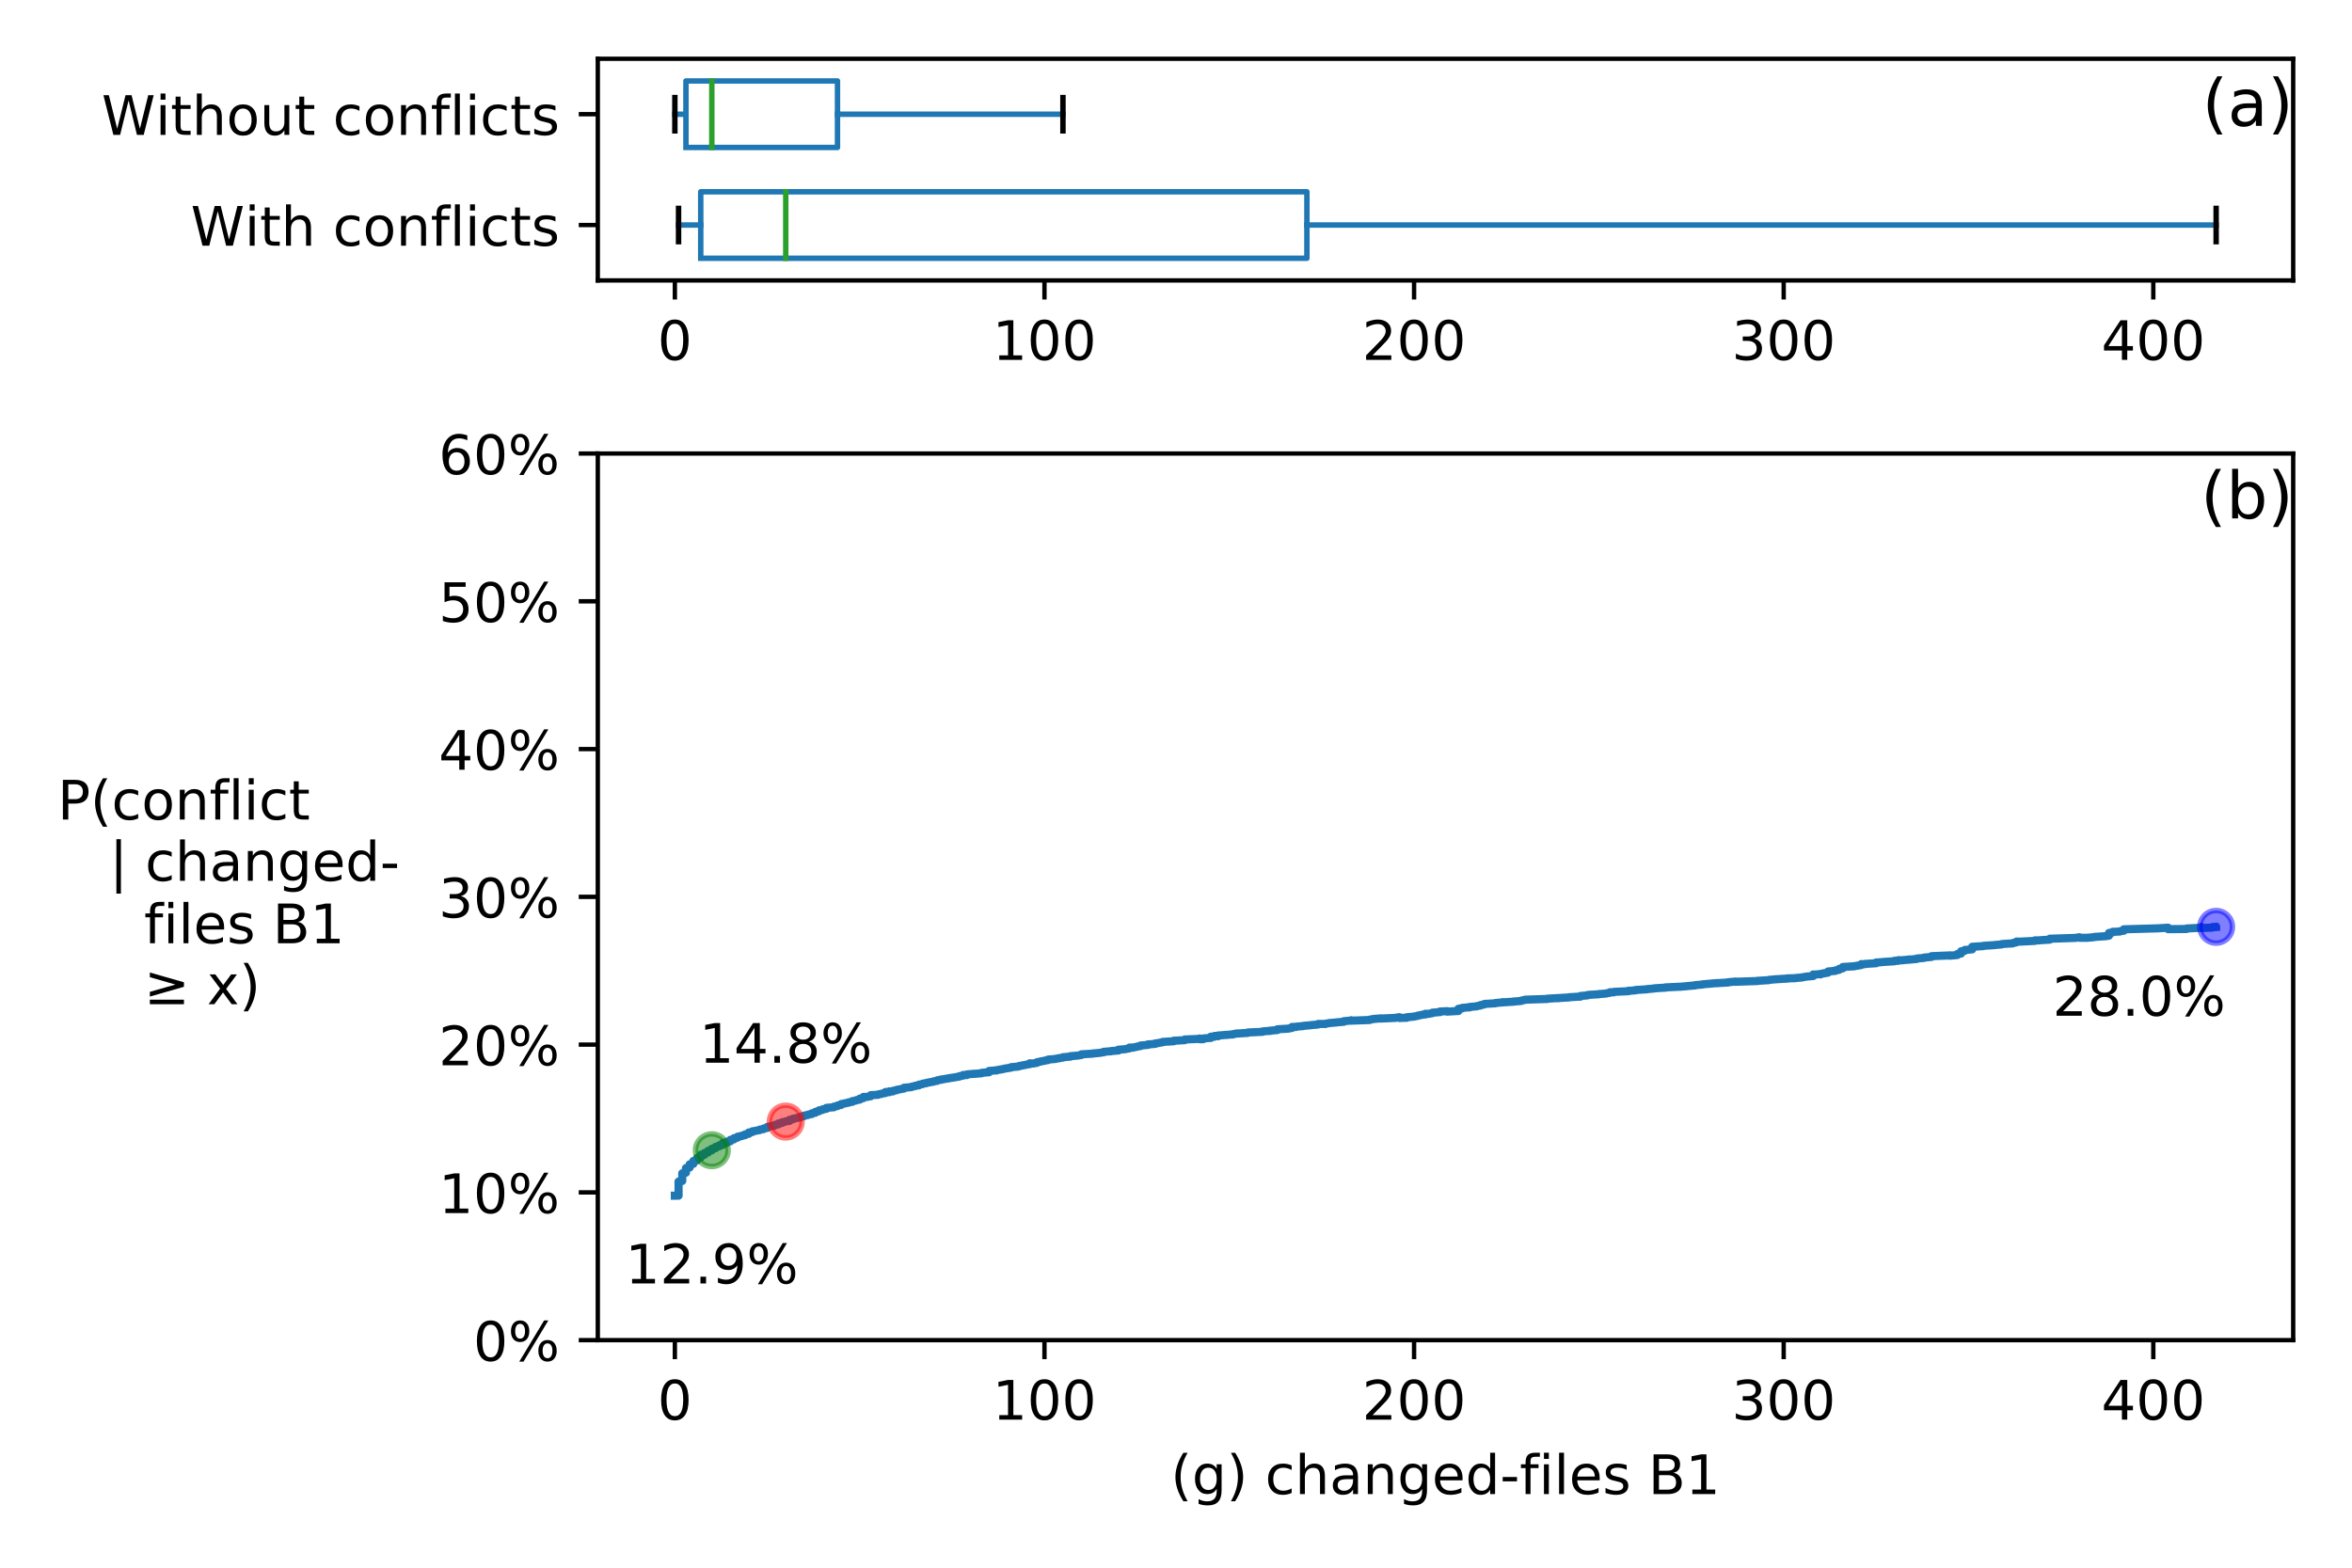 <?xml version="1.0" encoding="utf-8" standalone="no"?>
<!DOCTYPE svg PUBLIC "-//W3C//DTD SVG 1.1//EN"
  "http://www.w3.org/Graphics/SVG/1.1/DTD/svg11.dtd">
<!-- Created with matplotlib (https://matplotlib.org/) -->
<svg height="288pt" version="1.1" viewBox="0 0 432 288" width="432pt" xmlns="http://www.w3.org/2000/svg" xmlns:xlink="http://www.w3.org/1999/xlink">
 <defs>
  <style type="text/css">
*{stroke-linecap:butt;stroke-linejoin:round;}
  </style>
 </defs>
 <g id="figure_1">
  <g id="patch_1">
   <path d="M 0 288 
L 432 288 
L 432 0 
L 0 0 
z
" style="fill:#ffffff;"/>
  </g>
  <g id="axes_1">
   <g id="patch_2">
    <path d="M 109.8 51.52 
L 421.2 51.52 
L 421.2 10.8 
L 109.8 10.8 
z
" style="fill:#ffffff;"/>
   </g>
   <g id="matplotlib.axis_1">
    <g id="xtick_1">
     <g id="line2d_1">
      <defs>
       <path d="M 0 0 
L 0 3.5 
" id="mfbb4bd2fd0" style="stroke:#000000;stroke-width:0.8;"/>
      </defs>
      <g>
       <use style="stroke:#000000;stroke-width:0.8;" x="123.955" xlink:href="#mfbb4bd2fd0" y="51.52"/>
      </g>
     </g>
     <g id="text_1">
      <!-- 0 -->
      <defs>
       <path d="M 31.781 66.406 
Q 24.172 66.406 20.328 58.906 
Q 16.5 51.422 16.5 36.375 
Q 16.5 21.391 20.328 13.891 
Q 24.172 6.391 31.781 6.391 
Q 39.453 6.391 43.281 13.891 
Q 47.125 21.391 47.125 36.375 
Q 47.125 51.422 43.281 58.906 
Q 39.453 66.406 31.781 66.406 
z
M 31.781 74.219 
Q 44.047 74.219 50.516 64.516 
Q 56.984 54.828 56.984 36.375 
Q 56.984 17.969 50.516 8.266 
Q 44.047 -1.422 31.781 -1.422 
Q 19.531 -1.422 13.062 8.266 
Q 6.594 17.969 6.594 36.375 
Q 6.594 54.828 13.062 64.516 
Q 19.531 74.219 31.781 74.219 
z
" id="DejaVuSans-48"/>
      </defs>
      <g transform="translate(120.773 66.118)scale(0.1 -0.1)">
       <use xlink:href="#DejaVuSans-48"/>
      </g>
     </g>
    </g>
    <g id="xtick_2">
     <g id="line2d_2">
      <g>
       <use style="stroke:#000000;stroke-width:0.8;" x="191.842" xlink:href="#mfbb4bd2fd0" y="51.52"/>
      </g>
     </g>
     <g id="text_2">
      <!-- 100 -->
      <defs>
       <path d="M 12.406 8.297 
L 28.516 8.297 
L 28.516 63.922 
L 10.984 60.406 
L 10.984 69.391 
L 28.422 72.906 
L 38.281 72.906 
L 38.281 8.297 
L 54.391 8.297 
L 54.391 0 
L 12.406 0 
z
" id="DejaVuSans-49"/>
      </defs>
      <g transform="translate(182.298 66.118)scale(0.1 -0.1)">
       <use xlink:href="#DejaVuSans-49"/>
       <use x="63.623" xlink:href="#DejaVuSans-48"/>
       <use x="127.246" xlink:href="#DejaVuSans-48"/>
      </g>
     </g>
    </g>
    <g id="xtick_3">
     <g id="line2d_3">
      <g>
       <use style="stroke:#000000;stroke-width:0.8;" x="259.73" xlink:href="#mfbb4bd2fd0" y="51.52"/>
      </g>
     </g>
     <g id="text_3">
      <!-- 200 -->
      <defs>
       <path d="M 19.188 8.297 
L 53.609 8.297 
L 53.609 0 
L 7.328 0 
L 7.328 8.297 
Q 12.938 14.109 22.625 23.891 
Q 32.328 33.688 34.812 36.531 
Q 39.547 41.844 41.422 45.531 
Q 43.312 49.219 43.312 52.781 
Q 43.312 58.594 39.234 62.25 
Q 35.156 65.922 28.609 65.922 
Q 23.969 65.922 18.812 64.312 
Q 13.672 62.703 7.812 59.422 
L 7.812 69.391 
Q 13.766 71.781 18.938 73 
Q 24.125 74.219 28.422 74.219 
Q 39.75 74.219 46.484 68.547 
Q 53.219 62.891 53.219 53.422 
Q 53.219 48.922 51.531 44.891 
Q 49.859 40.875 45.406 35.406 
Q 44.188 33.984 37.641 27.219 
Q 31.109 20.453 19.188 8.297 
z
" id="DejaVuSans-50"/>
      </defs>
      <g transform="translate(250.186 66.118)scale(0.1 -0.1)">
       <use xlink:href="#DejaVuSans-50"/>
       <use x="63.623" xlink:href="#DejaVuSans-48"/>
       <use x="127.246" xlink:href="#DejaVuSans-48"/>
      </g>
     </g>
    </g>
    <g id="xtick_4">
     <g id="line2d_4">
      <g>
       <use style="stroke:#000000;stroke-width:0.8;" x="327.617" xlink:href="#mfbb4bd2fd0" y="51.52"/>
      </g>
     </g>
     <g id="text_4">
      <!-- 300 -->
      <defs>
       <path d="M 40.578 39.312 
Q 47.656 37.797 51.625 33 
Q 55.609 28.219 55.609 21.188 
Q 55.609 10.406 48.188 4.484 
Q 40.766 -1.422 27.094 -1.422 
Q 22.516 -1.422 17.656 -0.516 
Q 12.797 0.391 7.625 2.203 
L 7.625 11.719 
Q 11.719 9.328 16.594 8.109 
Q 21.484 6.891 26.812 6.891 
Q 36.078 6.891 40.938 10.547 
Q 45.797 14.203 45.797 21.188 
Q 45.797 27.641 41.281 31.266 
Q 36.766 34.906 28.719 34.906 
L 20.219 34.906 
L 20.219 43.016 
L 29.109 43.016 
Q 36.375 43.016 40.234 45.922 
Q 44.094 48.828 44.094 54.297 
Q 44.094 59.906 40.109 62.906 
Q 36.141 65.922 28.719 65.922 
Q 24.656 65.922 20.016 65.031 
Q 15.375 64.156 9.812 62.312 
L 9.812 71.094 
Q 15.438 72.656 20.344 73.438 
Q 25.25 74.219 29.594 74.219 
Q 40.828 74.219 47.359 69.109 
Q 53.906 64.016 53.906 55.328 
Q 53.906 49.266 50.438 45.094 
Q 46.969 40.922 40.578 39.312 
z
" id="DejaVuSans-51"/>
      </defs>
      <g transform="translate(318.073 66.118)scale(0.1 -0.1)">
       <use xlink:href="#DejaVuSans-51"/>
       <use x="63.623" xlink:href="#DejaVuSans-48"/>
       <use x="127.246" xlink:href="#DejaVuSans-48"/>
      </g>
     </g>
    </g>
    <g id="xtick_5">
     <g id="line2d_5">
      <g>
       <use style="stroke:#000000;stroke-width:0.8;" x="395.505" xlink:href="#mfbb4bd2fd0" y="51.52"/>
      </g>
     </g>
     <g id="text_5">
      <!-- 400 -->
      <defs>
       <path d="M 37.797 64.312 
L 12.891 25.391 
L 37.797 25.391 
z
M 35.203 72.906 
L 47.609 72.906 
L 47.609 25.391 
L 58.016 25.391 
L 58.016 17.188 
L 47.609 17.188 
L 47.609 0 
L 37.797 0 
L 37.797 17.188 
L 4.891 17.188 
L 4.891 26.703 
z
" id="DejaVuSans-52"/>
      </defs>
      <g transform="translate(385.961 66.118)scale(0.1 -0.1)">
       <use xlink:href="#DejaVuSans-52"/>
       <use x="63.623" xlink:href="#DejaVuSans-48"/>
       <use x="127.246" xlink:href="#DejaVuSans-48"/>
      </g>
     </g>
    </g>
   </g>
   <g id="matplotlib.axis_2">
    <g id="ytick_1">
     <g id="line2d_6">
      <defs>
       <path d="M 0 0 
L -3.5 0 
" id="m2ac39ef1ed" style="stroke:#000000;stroke-width:0.8;"/>
      </defs>
      <g>
       <use style="stroke:#000000;stroke-width:0.8;" x="109.8" xlink:href="#m2ac39ef1ed" y="41.34"/>
      </g>
     </g>
     <g id="text_6">
      <!-- With conflicts -->
      <defs>
       <path d="M 3.328 72.906 
L 13.281 72.906 
L 28.609 11.281 
L 43.891 72.906 
L 54.984 72.906 
L 70.312 11.281 
L 85.594 72.906 
L 95.609 72.906 
L 77.297 0 
L 64.891 0 
L 49.516 63.281 
L 33.984 0 
L 21.578 0 
z
" id="DejaVuSans-87"/>
       <path d="M 9.422 54.688 
L 18.406 54.688 
L 18.406 0 
L 9.422 0 
z
M 9.422 75.984 
L 18.406 75.984 
L 18.406 64.594 
L 9.422 64.594 
z
" id="DejaVuSans-105"/>
       <path d="M 18.312 70.219 
L 18.312 54.688 
L 36.812 54.688 
L 36.812 47.703 
L 18.312 47.703 
L 18.312 18.016 
Q 18.312 11.328 20.141 9.422 
Q 21.969 7.516 27.594 7.516 
L 36.812 7.516 
L 36.812 0 
L 27.594 0 
Q 17.188 0 13.234 3.875 
Q 9.281 7.766 9.281 18.016 
L 9.281 47.703 
L 2.688 47.703 
L 2.688 54.688 
L 9.281 54.688 
L 9.281 70.219 
z
" id="DejaVuSans-116"/>
       <path d="M 54.891 33.016 
L 54.891 0 
L 45.906 0 
L 45.906 32.719 
Q 45.906 40.484 42.875 44.328 
Q 39.844 48.188 33.797 48.188 
Q 26.516 48.188 22.312 43.547 
Q 18.109 38.922 18.109 30.906 
L 18.109 0 
L 9.078 0 
L 9.078 75.984 
L 18.109 75.984 
L 18.109 46.188 
Q 21.344 51.125 25.703 53.562 
Q 30.078 56 35.797 56 
Q 45.219 56 50.047 50.172 
Q 54.891 44.344 54.891 33.016 
z
" id="DejaVuSans-104"/>
       <path id="DejaVuSans-32"/>
       <path d="M 48.781 52.594 
L 48.781 44.188 
Q 44.969 46.297 41.141 47.344 
Q 37.312 48.391 33.406 48.391 
Q 24.656 48.391 19.812 42.844 
Q 14.984 37.312 14.984 27.297 
Q 14.984 17.281 19.812 11.734 
Q 24.656 6.203 33.406 6.203 
Q 37.312 6.203 41.141 7.25 
Q 44.969 8.297 48.781 10.406 
L 48.781 2.094 
Q 45.016 0.344 40.984 -0.531 
Q 36.969 -1.422 32.422 -1.422 
Q 20.062 -1.422 12.781 6.344 
Q 5.516 14.109 5.516 27.297 
Q 5.516 40.672 12.859 48.328 
Q 20.219 56 33.016 56 
Q 37.156 56 41.109 55.141 
Q 45.062 54.297 48.781 52.594 
z
" id="DejaVuSans-99"/>
       <path d="M 30.609 48.391 
Q 23.391 48.391 19.188 42.75 
Q 14.984 37.109 14.984 27.297 
Q 14.984 17.484 19.156 11.844 
Q 23.344 6.203 30.609 6.203 
Q 37.797 6.203 41.984 11.859 
Q 46.188 17.531 46.188 27.297 
Q 46.188 37.016 41.984 42.703 
Q 37.797 48.391 30.609 48.391 
z
M 30.609 56 
Q 42.328 56 49.016 48.375 
Q 55.719 40.766 55.719 27.297 
Q 55.719 13.875 49.016 6.219 
Q 42.328 -1.422 30.609 -1.422 
Q 18.844 -1.422 12.172 6.219 
Q 5.516 13.875 5.516 27.297 
Q 5.516 40.766 12.172 48.375 
Q 18.844 56 30.609 56 
z
" id="DejaVuSans-111"/>
       <path d="M 54.891 33.016 
L 54.891 0 
L 45.906 0 
L 45.906 32.719 
Q 45.906 40.484 42.875 44.328 
Q 39.844 48.188 33.797 48.188 
Q 26.516 48.188 22.312 43.547 
Q 18.109 38.922 18.109 30.906 
L 18.109 0 
L 9.078 0 
L 9.078 54.688 
L 18.109 54.688 
L 18.109 46.188 
Q 21.344 51.125 25.703 53.562 
Q 30.078 56 35.797 56 
Q 45.219 56 50.047 50.172 
Q 54.891 44.344 54.891 33.016 
z
" id="DejaVuSans-110"/>
       <path d="M 37.109 75.984 
L 37.109 68.5 
L 28.516 68.5 
Q 23.688 68.5 21.797 66.547 
Q 19.922 64.594 19.922 59.516 
L 19.922 54.688 
L 34.719 54.688 
L 34.719 47.703 
L 19.922 47.703 
L 19.922 0 
L 10.891 0 
L 10.891 47.703 
L 2.297 47.703 
L 2.297 54.688 
L 10.891 54.688 
L 10.891 58.5 
Q 10.891 67.625 15.141 71.797 
Q 19.391 75.984 28.609 75.984 
z
" id="DejaVuSans-102"/>
       <path d="M 9.422 75.984 
L 18.406 75.984 
L 18.406 0 
L 9.422 0 
z
" id="DejaVuSans-108"/>
       <path d="M 44.281 53.078 
L 44.281 44.578 
Q 40.484 46.531 36.375 47.5 
Q 32.281 48.484 27.875 48.484 
Q 21.188 48.484 17.844 46.438 
Q 14.5 44.391 14.5 40.281 
Q 14.5 37.156 16.891 35.375 
Q 19.281 33.594 26.516 31.984 
L 29.594 31.297 
Q 39.156 29.25 43.188 25.516 
Q 47.219 21.781 47.219 15.094 
Q 47.219 7.469 41.188 3.016 
Q 35.156 -1.422 24.609 -1.422 
Q 20.219 -1.422 15.453 -0.562 
Q 10.688 0.297 5.422 2 
L 5.422 11.281 
Q 10.406 8.688 15.234 7.391 
Q 20.062 6.109 24.812 6.109 
Q 31.156 6.109 34.562 8.281 
Q 37.984 10.453 37.984 14.406 
Q 37.984 18.062 35.516 20.016 
Q 33.062 21.969 24.703 23.781 
L 21.578 24.516 
Q 13.234 26.266 9.516 29.906 
Q 5.812 33.547 5.812 39.891 
Q 5.812 47.609 11.281 51.797 
Q 16.75 56 26.812 56 
Q 31.781 56 36.172 55.266 
Q 40.578 54.547 44.281 53.078 
z
" id="DejaVuSans-115"/>
      </defs>
      <g transform="translate(35.042 45.139)scale(0.1 -0.1)">
       <use xlink:href="#DejaVuSans-87"/>
       <use x="98.846" xlink:href="#DejaVuSans-105"/>
       <use x="126.629" xlink:href="#DejaVuSans-116"/>
       <use x="165.838" xlink:href="#DejaVuSans-104"/>
       <use x="229.217" xlink:href="#DejaVuSans-32"/>
       <use x="261.004" xlink:href="#DejaVuSans-99"/>
       <use x="315.984" xlink:href="#DejaVuSans-111"/>
       <use x="377.166" xlink:href="#DejaVuSans-110"/>
       <use x="440.545" xlink:href="#DejaVuSans-102"/>
       <use x="475.75" xlink:href="#DejaVuSans-108"/>
       <use x="503.533" xlink:href="#DejaVuSans-105"/>
       <use x="531.316" xlink:href="#DejaVuSans-99"/>
       <use x="586.297" xlink:href="#DejaVuSans-116"/>
       <use x="625.506" xlink:href="#DejaVuSans-115"/>
      </g>
     </g>
    </g>
    <g id="ytick_2">
     <g id="line2d_7">
      <g>
       <use style="stroke:#000000;stroke-width:0.8;" x="109.8" xlink:href="#m2ac39ef1ed" y="20.98"/>
      </g>
     </g>
     <g id="text_7">
      <!-- Without conflicts -->
      <defs>
       <path d="M 8.5 21.578 
L 8.5 54.688 
L 17.484 54.688 
L 17.484 21.922 
Q 17.484 14.156 20.5 10.266 
Q 23.531 6.391 29.594 6.391 
Q 36.859 6.391 41.078 11.031 
Q 45.312 15.672 45.312 23.688 
L 45.312 54.688 
L 54.297 54.688 
L 54.297 0 
L 45.312 0 
L 45.312 8.406 
Q 42.047 3.422 37.719 1 
Q 33.406 -1.422 27.688 -1.422 
Q 18.266 -1.422 13.375 4.438 
Q 8.5 10.297 8.5 21.578 
z
M 31.109 56 
z
" id="DejaVuSans-117"/>
      </defs>
      <g transform="translate(18.666 24.779)scale(0.1 -0.1)">
       <use xlink:href="#DejaVuSans-87"/>
       <use x="98.846" xlink:href="#DejaVuSans-105"/>
       <use x="126.629" xlink:href="#DejaVuSans-116"/>
       <use x="165.838" xlink:href="#DejaVuSans-104"/>
       <use x="229.217" xlink:href="#DejaVuSans-111"/>
       <use x="290.398" xlink:href="#DejaVuSans-117"/>
       <use x="353.777" xlink:href="#DejaVuSans-116"/>
       <use x="392.986" xlink:href="#DejaVuSans-32"/>
       <use x="424.773" xlink:href="#DejaVuSans-99"/>
       <use x="479.754" xlink:href="#DejaVuSans-111"/>
       <use x="540.936" xlink:href="#DejaVuSans-110"/>
       <use x="604.314" xlink:href="#DejaVuSans-102"/>
       <use x="639.52" xlink:href="#DejaVuSans-108"/>
       <use x="667.303" xlink:href="#DejaVuSans-105"/>
       <use x="695.086" xlink:href="#DejaVuSans-99"/>
       <use x="750.066" xlink:href="#DejaVuSans-116"/>
       <use x="789.275" xlink:href="#DejaVuSans-115"/>
      </g>
     </g>
    </g>
   </g>
   <g id="line2d_8">
    <path clip-path="url(#p01afc78db7)" d="M 128.707 47.448 
L 128.707 35.232 
L 240.042 35.232 
L 240.042 47.448 
L 128.707 47.448 
" style="fill:none;stroke:#1f77b4;stroke-linecap:square;"/>
   </g>
   <g id="line2d_9">
    <path clip-path="url(#p01afc78db7)" d="M 128.707 41.34 
L 124.633 41.34 
" style="fill:none;stroke:#1f77b4;stroke-linecap:square;"/>
   </g>
   <g id="line2d_10">
    <path clip-path="url(#p01afc78db7)" d="M 240.042 41.34 
L 407.045 41.34 
" style="fill:none;stroke:#1f77b4;stroke-linecap:square;"/>
   </g>
   <g id="line2d_11">
    <path clip-path="url(#p01afc78db7)" d="M 124.633 44.394 
L 124.633 38.286 
" style="fill:none;stroke:#000000;stroke-linecap:square;"/>
   </g>
   <g id="line2d_12">
    <path clip-path="url(#p01afc78db7)" d="M 407.045 44.394 
L 407.045 38.286 
" style="fill:none;stroke:#000000;stroke-linecap:square;"/>
   </g>
   <g id="line2d_13">
    <path clip-path="url(#p01afc78db7)" d="M 125.991 27.088 
L 125.991 14.872 
L 153.825 14.872 
L 153.825 27.088 
L 125.991 27.088 
" style="fill:none;stroke:#1f77b4;stroke-linecap:square;"/>
   </g>
   <g id="line2d_14">
    <path clip-path="url(#p01afc78db7)" d="M 125.991 20.98 
L 123.955 20.98 
" style="fill:none;stroke:#1f77b4;stroke-linecap:square;"/>
   </g>
   <g id="line2d_15">
    <path clip-path="url(#p01afc78db7)" d="M 153.825 20.98 
L 195.236 20.98 
" style="fill:none;stroke:#1f77b4;stroke-linecap:square;"/>
   </g>
   <g id="line2d_16">
    <path clip-path="url(#p01afc78db7)" d="M 123.955 24.034 
L 123.955 17.926 
" style="fill:none;stroke:#000000;stroke-linecap:square;"/>
   </g>
   <g id="line2d_17">
    <path clip-path="url(#p01afc78db7)" d="M 195.236 24.034 
L 195.236 17.926 
" style="fill:none;stroke:#000000;stroke-linecap:square;"/>
   </g>
   <g id="line2d_18">
    <path clip-path="url(#p01afc78db7)" d="M 144.321 47.448 
L 144.321 35.232 
" style="fill:none;stroke:#2ca02c;stroke-linecap:square;"/>
   </g>
   <g id="line2d_19">
    <path clip-path="url(#p01afc78db7)" d="M 130.743 27.088 
L 130.743 14.872 
" style="fill:none;stroke:#2ca02c;stroke-linecap:square;"/>
   </g>
   <g id="patch_3">
    <path d="M 109.8 51.52 
L 109.8 10.8 
" style="fill:none;stroke:#000000;stroke-linecap:square;stroke-linejoin:miter;stroke-width:0.8;"/>
   </g>
   <g id="patch_4">
    <path d="M 421.2 51.52 
L 421.2 10.8 
" style="fill:none;stroke:#000000;stroke-linecap:square;stroke-linejoin:miter;stroke-width:0.8;"/>
   </g>
   <g id="patch_5">
    <path d="M 109.8 51.52 
L 421.2 51.52 
" style="fill:none;stroke:#000000;stroke-linecap:square;stroke-linejoin:miter;stroke-width:0.8;"/>
   </g>
   <g id="patch_6">
    <path d="M 109.8 10.8 
L 421.2 10.8 
" style="fill:none;stroke:#000000;stroke-linecap:square;stroke-linejoin:miter;stroke-width:0.8;"/>
   </g>
   <g id="text_8">
    <!-- (a) -->
    <defs>
     <path d="M 31 75.875 
Q 24.469 64.656 21.281 53.656 
Q 18.109 42.672 18.109 31.391 
Q 18.109 20.125 21.312 9.062 
Q 24.516 -2 31 -13.188 
L 23.188 -13.188 
Q 15.875 -1.703 12.234 9.375 
Q 8.594 20.453 8.594 31.391 
Q 8.594 42.281 12.203 53.312 
Q 15.828 64.359 23.188 75.875 
z
" id="DejaVuSans-40"/>
     <path d="M 34.281 27.484 
Q 23.391 27.484 19.188 25 
Q 14.984 22.516 14.984 16.5 
Q 14.984 11.719 18.141 8.906 
Q 21.297 6.109 26.703 6.109 
Q 34.188 6.109 38.703 11.406 
Q 43.219 16.703 43.219 25.484 
L 43.219 27.484 
z
M 52.203 31.203 
L 52.203 0 
L 43.219 0 
L 43.219 8.297 
Q 40.141 3.328 35.547 0.953 
Q 30.953 -1.422 24.312 -1.422 
Q 15.922 -1.422 10.953 3.297 
Q 6 8.016 6 15.922 
Q 6 25.141 12.172 29.828 
Q 18.359 34.516 30.609 34.516 
L 43.219 34.516 
L 43.219 35.406 
Q 43.219 41.609 39.141 45 
Q 35.062 48.391 27.688 48.391 
Q 23 48.391 18.547 47.266 
Q 14.109 46.141 10.016 43.891 
L 10.016 52.203 
Q 14.938 54.109 19.578 55.047 
Q 24.219 56 28.609 56 
Q 40.484 56 46.344 49.844 
Q 52.203 43.703 52.203 31.203 
z
" id="DejaVuSans-97"/>
     <path d="M 8.016 75.875 
L 15.828 75.875 
Q 23.141 64.359 26.781 53.312 
Q 30.422 42.281 30.422 31.391 
Q 30.422 20.453 26.781 9.375 
Q 23.141 -1.703 15.828 -13.188 
L 8.016 -13.188 
Q 14.5 -2 17.703 9.062 
Q 20.906 20.125 20.906 31.391 
Q 20.906 42.672 17.703 53.656 
Q 14.5 64.656 8.016 75.875 
z
" id="DejaVuSans-41"/>
    </defs>
    <g transform="translate(404.483 23.124)scale(0.12 -0.12)">
     <use xlink:href="#DejaVuSans-40"/>
     <use x="39.014" xlink:href="#DejaVuSans-97"/>
     <use x="100.293" xlink:href="#DejaVuSans-41"/>
    </g>
   </g>
  </g>
  <g id="axes_2">
   <g id="patch_7">
    <path d="M 109.8 246.2 
L 421.2 246.2 
L 421.2 83.32 
L 109.8 83.32 
z
" style="fill:#ffffff;"/>
   </g>
   <g id="matplotlib.axis_3">
    <g id="xtick_6">
     <g id="line2d_20">
      <g>
       <use style="stroke:#000000;stroke-width:0.8;" x="123.955" xlink:href="#mfbb4bd2fd0" y="246.2"/>
      </g>
     </g>
     <g id="text_9">
      <!-- 0 -->
      <g transform="translate(120.773 260.798)scale(0.1 -0.1)">
       <use xlink:href="#DejaVuSans-48"/>
      </g>
     </g>
    </g>
    <g id="xtick_7">
     <g id="line2d_21">
      <g>
       <use style="stroke:#000000;stroke-width:0.8;" x="191.842" xlink:href="#mfbb4bd2fd0" y="246.2"/>
      </g>
     </g>
     <g id="text_10">
      <!-- 100 -->
      <g transform="translate(182.298 260.798)scale(0.1 -0.1)">
       <use xlink:href="#DejaVuSans-49"/>
       <use x="63.623" xlink:href="#DejaVuSans-48"/>
       <use x="127.246" xlink:href="#DejaVuSans-48"/>
      </g>
     </g>
    </g>
    <g id="xtick_8">
     <g id="line2d_22">
      <g>
       <use style="stroke:#000000;stroke-width:0.8;" x="259.73" xlink:href="#mfbb4bd2fd0" y="246.2"/>
      </g>
     </g>
     <g id="text_11">
      <!-- 200 -->
      <g transform="translate(250.186 260.798)scale(0.1 -0.1)">
       <use xlink:href="#DejaVuSans-50"/>
       <use x="63.623" xlink:href="#DejaVuSans-48"/>
       <use x="127.246" xlink:href="#DejaVuSans-48"/>
      </g>
     </g>
    </g>
    <g id="xtick_9">
     <g id="line2d_23">
      <g>
       <use style="stroke:#000000;stroke-width:0.8;" x="327.617" xlink:href="#mfbb4bd2fd0" y="246.2"/>
      </g>
     </g>
     <g id="text_12">
      <!-- 300 -->
      <g transform="translate(318.073 260.798)scale(0.1 -0.1)">
       <use xlink:href="#DejaVuSans-51"/>
       <use x="63.623" xlink:href="#DejaVuSans-48"/>
       <use x="127.246" xlink:href="#DejaVuSans-48"/>
      </g>
     </g>
    </g>
    <g id="xtick_10">
     <g id="line2d_24">
      <g>
       <use style="stroke:#000000;stroke-width:0.8;" x="395.505" xlink:href="#mfbb4bd2fd0" y="246.2"/>
      </g>
     </g>
     <g id="text_13">
      <!-- 400 -->
      <g transform="translate(385.961 260.798)scale(0.1 -0.1)">
       <use xlink:href="#DejaVuSans-52"/>
       <use x="63.623" xlink:href="#DejaVuSans-48"/>
       <use x="127.246" xlink:href="#DejaVuSans-48"/>
      </g>
     </g>
    </g>
    <g id="text_14">
     <!-- (g) changed-files B1 -->
     <defs>
      <path d="M 45.406 27.984 
Q 45.406 37.75 41.375 43.109 
Q 37.359 48.484 30.078 48.484 
Q 22.859 48.484 18.828 43.109 
Q 14.797 37.75 14.797 27.984 
Q 14.797 18.266 18.828 12.891 
Q 22.859 7.516 30.078 7.516 
Q 37.359 7.516 41.375 12.891 
Q 45.406 18.266 45.406 27.984 
z
M 54.391 6.781 
Q 54.391 -7.172 48.188 -13.984 
Q 42 -20.797 29.203 -20.797 
Q 24.469 -20.797 20.266 -20.094 
Q 16.062 -19.391 12.109 -17.922 
L 12.109 -9.188 
Q 16.062 -11.328 19.922 -12.344 
Q 23.781 -13.375 27.781 -13.375 
Q 36.625 -13.375 41.016 -8.766 
Q 45.406 -4.156 45.406 5.172 
L 45.406 9.625 
Q 42.625 4.781 38.281 2.391 
Q 33.938 0 27.875 0 
Q 17.828 0 11.672 7.656 
Q 5.516 15.328 5.516 27.984 
Q 5.516 40.672 11.672 48.328 
Q 17.828 56 27.875 56 
Q 33.938 56 38.281 53.609 
Q 42.625 51.219 45.406 46.391 
L 45.406 54.688 
L 54.391 54.688 
z
" id="DejaVuSans-103"/>
      <path d="M 56.203 29.594 
L 56.203 25.203 
L 14.891 25.203 
Q 15.484 15.922 20.484 11.062 
Q 25.484 6.203 34.422 6.203 
Q 39.594 6.203 44.453 7.469 
Q 49.312 8.734 54.109 11.281 
L 54.109 2.781 
Q 49.266 0.734 44.188 -0.344 
Q 39.109 -1.422 33.891 -1.422 
Q 20.797 -1.422 13.156 6.188 
Q 5.516 13.812 5.516 26.812 
Q 5.516 40.234 12.766 48.109 
Q 20.016 56 32.328 56 
Q 43.359 56 49.781 48.891 
Q 56.203 41.797 56.203 29.594 
z
M 47.219 32.234 
Q 47.125 39.594 43.094 43.984 
Q 39.062 48.391 32.422 48.391 
Q 24.906 48.391 20.391 44.141 
Q 15.875 39.891 15.188 32.172 
z
" id="DejaVuSans-101"/>
      <path d="M 45.406 46.391 
L 45.406 75.984 
L 54.391 75.984 
L 54.391 0 
L 45.406 0 
L 45.406 8.203 
Q 42.578 3.328 38.25 0.953 
Q 33.938 -1.422 27.875 -1.422 
Q 17.969 -1.422 11.734 6.484 
Q 5.516 14.406 5.516 27.297 
Q 5.516 40.188 11.734 48.094 
Q 17.969 56 27.875 56 
Q 33.938 56 38.25 53.625 
Q 42.578 51.266 45.406 46.391 
z
M 14.797 27.297 
Q 14.797 17.391 18.875 11.75 
Q 22.953 6.109 30.078 6.109 
Q 37.203 6.109 41.297 11.75 
Q 45.406 17.391 45.406 27.297 
Q 45.406 37.203 41.297 42.844 
Q 37.203 48.484 30.078 48.484 
Q 22.953 48.484 18.875 42.844 
Q 14.797 37.203 14.797 27.297 
z
" id="DejaVuSans-100"/>
      <path d="M 4.891 31.391 
L 31.203 31.391 
L 31.203 23.391 
L 4.891 23.391 
z
" id="DejaVuSans-45"/>
      <path d="M 19.672 34.812 
L 19.672 8.109 
L 35.5 8.109 
Q 43.453 8.109 47.281 11.406 
Q 51.125 14.703 51.125 21.484 
Q 51.125 28.328 47.281 31.562 
Q 43.453 34.812 35.5 34.812 
z
M 19.672 64.797 
L 19.672 42.828 
L 34.281 42.828 
Q 41.5 42.828 45.031 45.531 
Q 48.578 48.25 48.578 53.812 
Q 48.578 59.328 45.031 62.062 
Q 41.5 64.797 34.281 64.797 
z
M 9.812 72.906 
L 35.016 72.906 
Q 46.297 72.906 52.391 68.219 
Q 58.5 63.531 58.5 54.891 
Q 58.5 48.188 55.375 44.234 
Q 52.25 40.281 46.188 39.312 
Q 53.469 37.75 57.5 32.781 
Q 61.531 27.828 61.531 20.406 
Q 61.531 10.641 54.891 5.312 
Q 48.25 0 35.984 0 
L 9.812 0 
z
" id="DejaVuSans-66"/>
     </defs>
     <g transform="translate(215.035 274.477)scale(0.1 -0.1)">
      <use xlink:href="#DejaVuSans-40"/>
      <use x="39.014" xlink:href="#DejaVuSans-103"/>
      <use x="102.49" xlink:href="#DejaVuSans-41"/>
      <use x="141.504" xlink:href="#DejaVuSans-32"/>
      <use x="173.291" xlink:href="#DejaVuSans-99"/>
      <use x="228.271" xlink:href="#DejaVuSans-104"/>
      <use x="291.65" xlink:href="#DejaVuSans-97"/>
      <use x="352.93" xlink:href="#DejaVuSans-110"/>
      <use x="416.309" xlink:href="#DejaVuSans-103"/>
      <use x="479.785" xlink:href="#DejaVuSans-101"/>
      <use x="541.309" xlink:href="#DejaVuSans-100"/>
      <use x="604.785" xlink:href="#DejaVuSans-45"/>
      <use x="640.869" xlink:href="#DejaVuSans-102"/>
      <use x="676.074" xlink:href="#DejaVuSans-105"/>
      <use x="703.857" xlink:href="#DejaVuSans-108"/>
      <use x="731.641" xlink:href="#DejaVuSans-101"/>
      <use x="793.164" xlink:href="#DejaVuSans-115"/>
      <use x="845.264" xlink:href="#DejaVuSans-32"/>
      <use x="877.051" xlink:href="#DejaVuSans-66"/>
      <use x="945.654" xlink:href="#DejaVuSans-49"/>
     </g>
    </g>
   </g>
   <g id="matplotlib.axis_4">
    <g id="ytick_3">
     <g id="line2d_25">
      <g>
       <use style="stroke:#000000;stroke-width:0.8;" x="109.8" xlink:href="#m2ac39ef1ed" y="246.2"/>
      </g>
     </g>
     <g id="text_15">
      <!-- 0% -->
      <defs>
       <path d="M 72.703 32.078 
Q 68.453 32.078 66.031 28.469 
Q 63.625 24.859 63.625 18.406 
Q 63.625 12.062 66.031 8.422 
Q 68.453 4.781 72.703 4.781 
Q 76.859 4.781 79.266 8.422 
Q 81.688 12.062 81.688 18.406 
Q 81.688 24.812 79.266 28.438 
Q 76.859 32.078 72.703 32.078 
z
M 72.703 38.281 
Q 80.422 38.281 84.953 32.906 
Q 89.5 27.547 89.5 18.406 
Q 89.5 9.281 84.938 3.922 
Q 80.375 -1.422 72.703 -1.422 
Q 64.891 -1.422 60.344 3.922 
Q 55.812 9.281 55.812 18.406 
Q 55.812 27.594 60.375 32.938 
Q 64.938 38.281 72.703 38.281 
z
M 22.312 68.016 
Q 18.109 68.016 15.688 64.375 
Q 13.281 60.75 13.281 54.391 
Q 13.281 47.953 15.672 44.328 
Q 18.062 40.719 22.312 40.719 
Q 26.562 40.719 28.969 44.328 
Q 31.391 47.953 31.391 54.391 
Q 31.391 60.688 28.953 64.344 
Q 26.516 68.016 22.312 68.016 
z
M 66.406 74.219 
L 74.219 74.219 
L 28.609 -1.422 
L 20.797 -1.422 
z
M 22.312 74.219 
Q 30.031 74.219 34.609 68.875 
Q 39.203 63.531 39.203 54.391 
Q 39.203 45.172 34.641 39.844 
Q 30.078 34.516 22.312 34.516 
Q 14.547 34.516 10.031 39.859 
Q 5.516 45.219 5.516 54.391 
Q 5.516 63.484 10.047 68.844 
Q 14.594 74.219 22.312 74.219 
z
" id="DejaVuSans-37"/>
      </defs>
      <g transform="translate(86.936 249.999)scale(0.1 -0.1)">
       <use xlink:href="#DejaVuSans-48"/>
       <use x="63.623" xlink:href="#DejaVuSans-37"/>
      </g>
     </g>
    </g>
    <g id="ytick_4">
     <g id="line2d_26">
      <g>
       <use style="stroke:#000000;stroke-width:0.8;" x="109.8" xlink:href="#m2ac39ef1ed" y="219.053"/>
      </g>
     </g>
     <g id="text_16">
      <!-- 10% -->
      <g transform="translate(80.573 222.853)scale(0.1 -0.1)">
       <use xlink:href="#DejaVuSans-49"/>
       <use x="63.623" xlink:href="#DejaVuSans-48"/>
       <use x="127.246" xlink:href="#DejaVuSans-37"/>
      </g>
     </g>
    </g>
    <g id="ytick_5">
     <g id="line2d_27">
      <g>
       <use style="stroke:#000000;stroke-width:0.8;" x="109.8" xlink:href="#m2ac39ef1ed" y="191.907"/>
      </g>
     </g>
     <g id="text_17">
      <!-- 20% -->
      <g transform="translate(80.573 195.706)scale(0.1 -0.1)">
       <use xlink:href="#DejaVuSans-50"/>
       <use x="63.623" xlink:href="#DejaVuSans-48"/>
       <use x="127.246" xlink:href="#DejaVuSans-37"/>
      </g>
     </g>
    </g>
    <g id="ytick_6">
     <g id="line2d_28">
      <g>
       <use style="stroke:#000000;stroke-width:0.8;" x="109.8" xlink:href="#m2ac39ef1ed" y="164.76"/>
      </g>
     </g>
     <g id="text_18">
      <!-- 30% -->
      <g transform="translate(80.573 168.559)scale(0.1 -0.1)">
       <use xlink:href="#DejaVuSans-51"/>
       <use x="63.623" xlink:href="#DejaVuSans-48"/>
       <use x="127.246" xlink:href="#DejaVuSans-37"/>
      </g>
     </g>
    </g>
    <g id="ytick_7">
     <g id="line2d_29">
      <g>
       <use style="stroke:#000000;stroke-width:0.8;" x="109.8" xlink:href="#m2ac39ef1ed" y="137.613"/>
      </g>
     </g>
     <g id="text_19">
      <!-- 40% -->
      <g transform="translate(80.573 141.413)scale(0.1 -0.1)">
       <use xlink:href="#DejaVuSans-52"/>
       <use x="63.623" xlink:href="#DejaVuSans-48"/>
       <use x="127.246" xlink:href="#DejaVuSans-37"/>
      </g>
     </g>
    </g>
    <g id="ytick_8">
     <g id="line2d_30">
      <g>
       <use style="stroke:#000000;stroke-width:0.8;" x="109.8" xlink:href="#m2ac39ef1ed" y="110.467"/>
      </g>
     </g>
     <g id="text_20">
      <!-- 50% -->
      <defs>
       <path d="M 10.797 72.906 
L 49.516 72.906 
L 49.516 64.594 
L 19.828 64.594 
L 19.828 46.734 
Q 21.969 47.469 24.109 47.828 
Q 26.266 48.188 28.422 48.188 
Q 40.625 48.188 47.75 41.5 
Q 54.891 34.812 54.891 23.391 
Q 54.891 11.625 47.562 5.094 
Q 40.234 -1.422 26.906 -1.422 
Q 22.312 -1.422 17.547 -0.641 
Q 12.797 0.141 7.719 1.703 
L 7.719 11.625 
Q 12.109 9.234 16.797 8.062 
Q 21.484 6.891 26.703 6.891 
Q 35.156 6.891 40.078 11.328 
Q 45.016 15.766 45.016 23.391 
Q 45.016 31 40.078 35.438 
Q 35.156 39.891 26.703 39.891 
Q 22.75 39.891 18.812 39.016 
Q 14.891 38.141 10.797 36.281 
z
" id="DejaVuSans-53"/>
      </defs>
      <g transform="translate(80.573 114.266)scale(0.1 -0.1)">
       <use xlink:href="#DejaVuSans-53"/>
       <use x="63.623" xlink:href="#DejaVuSans-48"/>
       <use x="127.246" xlink:href="#DejaVuSans-37"/>
      </g>
     </g>
    </g>
    <g id="ytick_9">
     <g id="line2d_31">
      <g>
       <use style="stroke:#000000;stroke-width:0.8;" x="109.8" xlink:href="#m2ac39ef1ed" y="83.32"/>
      </g>
     </g>
     <g id="text_21">
      <!-- 60% -->
      <defs>
       <path d="M 33.016 40.375 
Q 26.375 40.375 22.484 35.828 
Q 18.609 31.297 18.609 23.391 
Q 18.609 15.531 22.484 10.953 
Q 26.375 6.391 33.016 6.391 
Q 39.656 6.391 43.531 10.953 
Q 47.406 15.531 47.406 23.391 
Q 47.406 31.297 43.531 35.828 
Q 39.656 40.375 33.016 40.375 
z
M 52.594 71.297 
L 52.594 62.312 
Q 48.875 64.062 45.094 64.984 
Q 41.312 65.922 37.594 65.922 
Q 27.828 65.922 22.672 59.328 
Q 17.531 52.734 16.797 39.406 
Q 19.672 43.656 24.016 45.922 
Q 28.375 48.188 33.594 48.188 
Q 44.578 48.188 50.953 41.516 
Q 57.328 34.859 57.328 23.391 
Q 57.328 12.156 50.688 5.359 
Q 44.047 -1.422 33.016 -1.422 
Q 20.359 -1.422 13.672 8.266 
Q 6.984 17.969 6.984 36.375 
Q 6.984 53.656 15.188 63.938 
Q 23.391 74.219 37.203 74.219 
Q 40.922 74.219 44.703 73.484 
Q 48.484 72.75 52.594 71.297 
z
" id="DejaVuSans-54"/>
      </defs>
      <g transform="translate(80.573 87.119)scale(0.1 -0.1)">
       <use xlink:href="#DejaVuSans-54"/>
       <use x="63.623" xlink:href="#DejaVuSans-48"/>
       <use x="127.246" xlink:href="#DejaVuSans-37"/>
      </g>
     </g>
    </g>
    <g id="text_22">
     <!-- P(conflict  -->
     <defs>
      <path d="M 19.672 64.797 
L 19.672 37.406 
L 32.078 37.406 
Q 38.969 37.406 42.719 40.969 
Q 46.484 44.531 46.484 51.125 
Q 46.484 57.672 42.719 61.234 
Q 38.969 64.797 32.078 64.797 
z
M 9.812 72.906 
L 32.078 72.906 
Q 44.344 72.906 50.609 67.359 
Q 56.891 61.812 56.891 51.125 
Q 56.891 40.328 50.609 34.812 
Q 44.344 29.297 32.078 29.297 
L 19.672 29.297 
L 19.672 0 
L 9.812 0 
z
" id="DejaVuSans-80"/>
     </defs>
     <g transform="translate(10.573 150.557)scale(0.1 -0.1)">
      <use xlink:href="#DejaVuSans-80"/>
      <use x="60.303" xlink:href="#DejaVuSans-40"/>
      <use x="99.316" xlink:href="#DejaVuSans-99"/>
      <use x="154.297" xlink:href="#DejaVuSans-111"/>
      <use x="215.479" xlink:href="#DejaVuSans-110"/>
      <use x="278.857" xlink:href="#DejaVuSans-102"/>
      <use x="314.062" xlink:href="#DejaVuSans-108"/>
      <use x="341.846" xlink:href="#DejaVuSans-105"/>
      <use x="369.629" xlink:href="#DejaVuSans-99"/>
      <use x="424.609" xlink:href="#DejaVuSans-116"/>
      <use x="463.818" xlink:href="#DejaVuSans-32"/>
     </g>
     <!--    | changed- -->
     <defs>
      <path d="M 21 76.422 
L 21 -23.578 
L 12.703 -23.578 
L 12.703 76.422 
z
" id="DejaVuSans-124"/>
     </defs>
     <g transform="translate(10.573 161.808)scale(0.1 -0.1)">
      <use xlink:href="#DejaVuSans-32"/>
      <use x="31.787" xlink:href="#DejaVuSans-32"/>
      <use x="63.574" xlink:href="#DejaVuSans-32"/>
      <use x="95.361" xlink:href="#DejaVuSans-124"/>
      <use x="129.053" xlink:href="#DejaVuSans-32"/>
      <use x="160.84" xlink:href="#DejaVuSans-99"/>
      <use x="215.82" xlink:href="#DejaVuSans-104"/>
      <use x="279.199" xlink:href="#DejaVuSans-97"/>
      <use x="340.479" xlink:href="#DejaVuSans-110"/>
      <use x="403.857" xlink:href="#DejaVuSans-103"/>
      <use x="467.334" xlink:href="#DejaVuSans-101"/>
      <use x="528.857" xlink:href="#DejaVuSans-100"/>
      <use x="592.334" xlink:href="#DejaVuSans-45"/>
     </g>
     <!--      files B1 -->
     <g transform="translate(10.573 173.284)scale(0.1 -0.1)">
      <use xlink:href="#DejaVuSans-32"/>
      <use x="31.787" xlink:href="#DejaVuSans-32"/>
      <use x="63.574" xlink:href="#DejaVuSans-32"/>
      <use x="95.361" xlink:href="#DejaVuSans-32"/>
      <use x="127.148" xlink:href="#DejaVuSans-32"/>
      <use x="158.936" xlink:href="#DejaVuSans-102"/>
      <use x="194.141" xlink:href="#DejaVuSans-105"/>
      <use x="221.924" xlink:href="#DejaVuSans-108"/>
      <use x="249.707" xlink:href="#DejaVuSans-101"/>
      <use x="311.23" xlink:href="#DejaVuSans-115"/>
      <use x="363.33" xlink:href="#DejaVuSans-32"/>
      <use x="395.117" xlink:href="#DejaVuSans-66"/>
      <use x="463.721" xlink:href="#DejaVuSans-49"/>
     </g>
     <!--      ≥ x) -->
     <defs>
      <path d="M 10.594 49.609 
L 10.594 58.203 
L 73.188 40.281 
L 73.188 31.984 
L 10.594 14.016 
L 10.594 22.703 
L 57.516 36.078 
z
M 73.188 8.297 
L 73.188 0 
L 10.594 0 
L 10.594 8.297 
z
" id="DejaVuSans-8805"/>
      <path d="M 54.891 54.688 
L 35.109 28.078 
L 55.906 0 
L 45.312 0 
L 29.391 21.484 
L 13.484 0 
L 2.875 0 
L 24.125 28.609 
L 4.688 54.688 
L 15.281 54.688 
L 29.781 35.203 
L 44.281 54.688 
z
" id="DejaVuSans-120"/>
     </defs>
     <g transform="translate(10.573 184.481)scale(0.1 -0.1)">
      <use xlink:href="#DejaVuSans-32"/>
      <use x="31.787" xlink:href="#DejaVuSans-32"/>
      <use x="63.574" xlink:href="#DejaVuSans-32"/>
      <use x="95.361" xlink:href="#DejaVuSans-32"/>
      <use x="127.148" xlink:href="#DejaVuSans-32"/>
      <use x="158.936" xlink:href="#DejaVuSans-8805"/>
      <use x="242.725" xlink:href="#DejaVuSans-32"/>
      <use x="274.512" xlink:href="#DejaVuSans-120"/>
      <use x="333.691" xlink:href="#DejaVuSans-41"/>
     </g>
    </g>
   </g>
   <g id="line2d_32">
    <path clip-path="url(#p862916f509)" d="M 407.045 170.27 
L 407.045 170.232 
L 407.045 170.319 
L 406.367 170.299 
L 406.367 170.41 
L 404.33 170.482 
L 404.33 170.334 
L 404.33 170.281 
L 404.33 170.435 
L 401.614 170.576 
L 401.614 170.664 
L 398.22 170.697 
L 398.22 170.598 
L 398.22 170.427 
L 396.183 170.555 
L 396.183 170.562 
L 396.183 170.543 
L 396.183 170.55 
L 390.074 170.723 
L 390.074 170.992 
L 390.074 170.969 
L 389.395 171.084 
L 389.395 171.073 
L 389.395 171.131 
L 388.037 171.195 
L 388.037 171.202 
L 388.037 171.298 
L 388.037 171.186 
L 388.037 171.286 
L 387.358 171.403 
L 387.358 171.89 
L 386.679 172.001 
L 386.679 172.008 
L 386.679 171.985 
L 386.679 171.992 
L 384.643 172.124 
L 384.643 172.166 
L 383.285 172.285 
L 383.285 172.292 
L 383.285 172.273 
L 383.285 172.28 
L 381.927 172.275 
L 381.927 172.201 
L 381.927 172.178 
L 381.248 172.293 
L 381.248 172.3 
L 376.496 172.456 
L 376.496 172.62 
L 374.459 172.746 
L 374.459 172.766 
L 373.781 172.748 
L 373.781 172.849 
L 371.065 172.986 
L 371.065 172.984 
L 371.065 172.991 
L 370.386 172.973 
L 370.386 173.081 
L 370.386 173.078 
L 370.386 173.118 
L 369.707 173.231 
L 369.707 173.304 
L 367.671 173.429 
L 367.671 173.496 
L 366.313 173.617 
L 366.313 173.63 
L 364.276 173.759 
L 364.276 173.806 
L 362.24 173.935 
L 362.24 174.401 
L 360.882 174.52 
L 360.882 174.515 
L 360.882 174.666 
L 360.203 174.779 
L 360.203 175.177 
L 360.203 174.763 
L 360.203 175.166 
L 359.524 175.277 
L 359.524 175.266 
L 359.524 175.445 
L 358.166 175.568 
L 358.166 175.574 
L 358.166 175.501 
L 358.166 175.521 
L 354.772 175.658 
L 354.772 175.796 
L 353.414 175.914 
L 353.414 175.974 
L 352.057 176.094 
L 352.057 176.171 
L 350.699 176.29 
L 350.699 176.308 
L 350.699 176.253 
L 350.699 176.282 
L 349.341 176.404 
L 349.341 176.427 
L 349.341 176.41 
L 348.662 176.394 
L 348.662 176.504 
L 348.662 176.515 
L 348.662 176.499 
L 348.662 176.51 
L 347.983 176.494 
L 347.983 176.592 
L 345.947 176.717 
L 345.947 176.722 
L 344.589 176.842 
L 344.589 176.962 
L 344.589 176.822 
L 344.589 176.957 
L 342.552 177.08 
L 342.552 177.135 
L 341.873 177.119 
L 341.873 177.23 
L 341.873 177.285 
L 341.195 177.402 
L 341.195 177.407 
L 341.195 177.391 
L 341.195 177.397 
L 340.516 177.508 
L 340.516 177.535 
L 340.516 177.519 
L 338.479 177.644 
L 338.479 177.886 
L 337.8 177.999 
L 337.8 178.164 
L 337.121 178.275 
L 337.121 178.354 
L 335.764 178.475 
L 335.764 178.475 
L 335.764 178.684 
L 335.085 178.798 
L 335.085 178.814 
L 335.085 178.777 
L 335.085 178.798 
L 334.406 178.911 
L 334.406 179.009 
L 334.406 178.945 
L 333.048 179.062 
L 333.048 179.014 
L 333.048 179.303 
L 331.69 179.421 
L 331.69 179.431 
L 331.011 179.544 
L 331.011 179.574 
L 331.011 179.569 
L 329.654 179.686 
L 329.654 179.716 
L 329.654 179.705 
L 328.296 179.738 
L 328.296 179.782 
L 328.296 179.791 
L 328.296 179.755 
L 328.296 179.775 
L 326.259 179.896 
L 326.259 179.906 
L 326.259 179.88 
L 326.259 179.895 
L 324.902 180.015 
L 324.902 180.014 
L 324.902 180.062 
L 322.865 180.186 
L 322.865 180.17 
L 322.865 180.222 
L 318.792 180.36 
L 318.792 180.37 
L 318.792 180.32 
L 318.792 180.325 
L 317.434 180.445 
L 317.434 180.492 
L 317.434 180.491 
L 315.397 180.615 
L 315.397 180.625 
L 315.397 180.596 
L 314.04 180.714 
L 314.04 180.713 
L 314.04 180.718 
L 312.682 180.835 
L 312.682 180.834 
L 312.682 180.869 
L 311.324 180.987 
L 311.324 181.045 
L 311.324 181.031 
L 309.966 181.148 
L 309.966 181.157 
L 308.609 181.274 
L 308.609 181.283 
L 308.609 181.259 
L 308.609 181.268 
L 305.893 181.395 
L 305.893 181.45 
L 305.893 181.389 
L 305.893 181.441 
L 303.856 181.562 
L 303.856 181.597 
L 302.499 181.714 
L 302.499 181.713 
L 302.499 181.707 
L 302.499 181.746 
L 300.462 181.869 
L 300.462 181.868 
L 300.462 181.922 
L 300.462 181.858 
L 300.462 181.921 
L 299.104 182.037 
L 299.104 182.004 
L 299.104 182.093 
L 296.389 182.219 
L 296.389 182.311 
L 296.389 182.297 
L 295.71 182.284 
L 295.71 182.379 
L 295.031 182.491 
L 295.031 182.516 
L 293.673 182.632 
L 293.673 182.61 
L 293.673 182.657 
L 291.637 182.777 
L 291.637 182.856 
L 290.279 182.973 
L 290.279 183.097 
L 290.279 183.079 
L 288.242 183.2 
L 288.242 183.191 
L 288.242 183.234 
L 286.206 183.356 
L 286.206 183.391 
L 286.206 183.351 
L 284.169 183.474 
L 284.169 183.533 
L 284.169 183.519 
L 280.096 183.653 
L 280.096 183.702 
L 280.096 183.701 
L 279.417 183.816 
L 279.417 183.879 
L 278.059 183.996 
L 278.059 183.975 
L 278.059 184.019 
L 276.023 184.14 
L 276.023 184.162 
L 276.023 184.102 
L 276.023 184.15 
L 274.665 184.266 
L 274.665 184.314 
L 274.665 184.313 
L 272.628 184.434 
L 272.628 184.531 
L 272.628 184.432 
L 272.628 184.528 
L 271.949 184.64 
L 271.949 184.725 
L 271.949 184.714 
L 271.27 184.825 
L 271.27 184.87 
L 269.913 184.985 
L 269.913 185.077 
L 269.913 185.044 
L 268.555 185.159 
L 268.555 185.252 
L 268.555 185.211 
L 267.876 185.325 
L 267.876 185.323 
L 267.876 185.726 
L 265.839 185.845 
L 265.839 185.855 
L 265.839 185.761 
L 265.839 185.768 
L 264.482 185.825 
L 264.482 185.852 
L 264.482 185.938 
L 264.482 185.926 
L 263.124 186.041 
L 263.124 186.032 
L 263.124 186.12 
L 262.445 186.233 
L 262.445 186.255 
L 261.766 186.243 
L 261.766 186.352 
L 261.766 186.379 
L 261.766 186.316 
L 261.766 186.332 
L 261.087 186.444 
L 261.087 186.465 
L 260.408 186.578 
L 260.408 186.627 
L 259.73 186.738 
L 259.73 186.764 
L 258.372 186.879 
L 258.372 186.981 
L 258.372 186.97 
L 257.014 187.013 
L 257.014 186.873 
L 257.014 186.862 
L 257.014 186.887 
L 257.014 186.869 
L 256.335 186.981 
L 256.335 186.962 
L 256.335 186.997 
L 253.62 187.118 
L 253.62 187.127 
L 253.62 187.083 
L 253.62 187.086 
L 252.262 187.201 
L 252.262 187.229 
L 252.262 187.186 
L 252.262 187.206 
L 251.583 187.317 
L 251.583 187.392 
L 251.583 187.382 
L 248.189 187.506 
L 248.189 187.518 
L 248.189 187.425 
L 248.189 187.486 
L 246.831 187.603 
L 246.831 187.705 
L 245.473 187.822 
L 245.473 187.833 
L 244.115 187.948 
L 244.115 187.962 
L 243.437 188.074 
L 243.437 188.124 
L 243.437 188.104 
L 242.079 188.114 
L 242.079 188.194 
L 242.079 188.186 
L 242.079 188.215 
L 240.721 188.329 
L 240.721 188.348 
L 239.363 188.464 
L 239.363 188.511 
L 239.363 188.501 
L 238.006 188.617 
L 238.006 188.679 
L 238.006 188.664 
L 237.327 188.654 
L 237.327 188.764 
L 237.327 188.837 
L 236.648 188.949 
L 236.648 188.972 
L 234.611 189.09 
L 234.611 189.233 
L 233.253 189.348 
L 233.253 189.403 
L 233.253 189.368 
L 231.896 189.485 
L 231.896 189.482 
L 231.896 189.48 
L 231.896 189.558 
L 229.18 189.679 
L 229.18 189.758 
L 227.144 189.876 
L 227.144 189.892 
L 227.144 189.852 
L 227.144 189.873 
L 226.465 189.985 
L 226.465 190.043 
L 226.465 190.024 
L 225.107 190.14 
L 225.107 190.145 
L 225.107 190.106 
L 225.107 190.127 
L 223.749 190.241 
L 223.749 190.366 
L 223.749 190.226 
L 223.749 190.321 
L 223.07 190.312 
L 223.07 190.421 
L 223.07 190.46 
L 222.391 190.451 
L 222.391 190.561 
L 222.391 190.682 
L 222.391 190.659 
L 221.034 190.774 
L 221.034 190.904 
L 220.355 190.916 
L 220.355 190.798 
L 220.355 190.776 
L 220.355 190.857 
L 220.355 190.848 
L 217.639 190.967 
L 217.639 190.95 
L 217.639 191.083 
L 215.603 191.2 
L 215.603 191.176 
L 215.603 191.288 
L 213.566 191.406 
L 213.566 191.481 
L 213.566 191.398 
L 213.566 191.474 
L 212.887 191.587 
L 212.887 191.596 
L 212.887 191.583 
L 212.887 191.594 
L 212.208 191.706 
L 212.208 191.68 
L 212.208 191.766 
L 210.851 191.881 
L 210.851 191.86 
L 210.851 191.957 
L 209.493 192.071 
L 209.493 192.171 
L 209.493 192.164 
L 208.814 192.276 
L 208.814 192.315 
L 208.814 192.276 
L 208.814 192.307 
L 208.135 192.42 
L 208.135 192.471 
L 208.135 192.414 
L 208.135 192.454 
L 207.456 192.446 
L 207.456 192.555 
L 207.456 192.602 
L 207.456 192.551 
L 207.456 192.593 
L 206.777 192.705 
L 206.777 192.733 
L 206.777 192.733 
L 205.42 192.847 
L 205.42 192.991 
L 205.42 192.837 
L 205.42 192.982 
L 204.062 193.096 
L 204.062 193.133 
L 204.062 193.119 
L 202.704 193.233 
L 202.704 193.322 
L 202.704 193.227 
L 202.704 193.303 
L 202.025 193.415 
L 202.025 193.423 
L 200.667 193.538 
L 200.667 193.574 
L 200.667 193.531 
L 200.667 193.571 
L 198.631 193.688 
L 198.631 193.688 
L 198.631 193.812 
L 198.631 193.804 
L 197.952 193.917 
L 197.952 193.92 
L 196.594 194.035 
L 196.594 194.121 
L 196.594 194.028 
L 196.594 194.109 
L 195.236 194.223 
L 195.236 194.29 
L 195.236 194.222 
L 195.236 194.279 
L 194.558 194.391 
L 194.558 194.417 
L 194.558 194.385 
L 194.558 194.401 
L 193.879 194.513 
L 193.879 194.545 
L 193.879 194.539 
L 192.521 194.652 
L 192.521 194.737 
L 191.842 194.849 
L 191.842 194.889 
L 191.842 194.881 
L 191.163 194.993 
L 191.163 194.992 
L 191.163 194.982 
L 191.163 195.022 
L 190.484 195.134 
L 190.484 195.245 
L 189.805 195.357 
L 189.805 195.38 
L 189.805 195.372 
L 189.127 195.344 
L 189.127 195.474 
L 189.127 195.495 
L 189.127 195.472 
L 189.127 195.48 
L 188.448 195.593 
L 188.448 195.622 
L 188.448 195.617 
L 187.769 195.728 
L 187.769 195.76 
L 187.769 195.721 
L 187.769 195.749 
L 187.09 195.861 
L 187.09 195.933 
L 185.732 196.047 
L 185.732 196.128 
L 185.732 196.042 
L 185.732 196.123 
L 185.053 196.235 
L 185.053 196.241 
L 185.053 196.229 
L 185.053 196.231 
L 184.374 196.343 
L 184.374 196.373 
L 183.696 196.486 
L 183.696 196.507 
L 183.696 196.494 
L 183.017 196.606 
L 183.017 196.664 
L 183.017 196.632 
L 181.659 196.746 
L 181.659 196.742 
L 181.659 196.977 
L 180.301 197.09 
L 180.301 197.168 
L 180.301 197.165 
L 178.943 197.278 
L 178.943 197.288 
L 178.943 197.249 
L 178.943 197.266 
L 177.586 197.38 
L 177.586 197.499 
L 177.586 197.494 
L 176.907 197.487 
L 176.907 197.597 
L 176.907 197.6 
L 176.907 197.592 
L 176.907 197.6 
L 176.228 197.712 
L 176.228 197.698 
L 176.228 197.771 
L 175.549 197.883 
L 175.549 197.887 
L 174.87 197.999 
L 174.87 198.002 
L 174.87 197.989 
L 174.87 197.991 
L 174.191 198.102 
L 174.191 198.102 
L 174.191 198.125 
L 174.191 198.106 
L 173.512 198.217 
L 173.512 198.24 
L 173.512 198.223 
L 172.834 198.335 
L 172.834 198.381 
L 172.834 198.316 
L 172.834 198.351 
L 172.155 198.463 
L 172.155 198.557 
L 172.155 198.546 
L 171.476 198.658 
L 171.476 198.655 
L 171.476 198.709 
L 170.797 198.82 
L 170.797 198.832 
L 170.797 198.804 
L 170.797 198.828 
L 170.118 198.94 
L 170.118 198.999 
L 170.118 198.981 
L 169.439 199.092 
L 169.439 199.17 
L 169.439 199.089 
L 169.439 199.158 
L 168.76 199.27 
L 168.76 199.396 
L 168.76 199.266 
L 168.76 199.378 
L 168.081 199.49 
L 168.081 199.465 
L 168.081 199.53 
L 167.403 199.642 
L 167.403 199.716 
L 167.403 199.641 
L 167.403 199.715 
L 166.045 199.828 
L 166.045 199.978 
L 165.366 200.09 
L 165.366 200.115 
L 165.366 200.103 
L 164.687 200.215 
L 164.687 200.293 
L 164.687 200.284 
L 164.008 200.396 
L 164.008 200.505 
L 164.008 200.502 
L 163.329 200.491 
L 163.329 200.607 
L 163.329 200.652 
L 163.329 200.639 
L 162.65 200.607 
L 162.65 200.745 
L 162.65 200.797 
L 162.65 200.793 
L 161.972 200.905 
L 161.972 200.94 
L 161.293 201.051 
L 161.293 201.124 
L 159.935 201.189 
L 159.935 201.225 
L 159.935 201.208 
L 159.935 201.388 
L 159.256 201.499 
L 159.256 201.499 
L 159.256 201.528 
L 159.256 201.495 
L 159.256 201.524 
L 158.577 201.517 
L 158.577 201.629 
L 158.577 201.735 
L 157.898 201.846 
L 157.898 202.016 
L 157.898 201.843 
L 157.898 202.011 
L 157.219 202.123 
L 157.219 202.182 
L 156.541 202.294 
L 156.541 202.414 
L 156.541 202.29 
L 156.541 202.409 
L 155.862 202.521 
L 155.862 202.507 
L 155.862 202.574 
L 155.183 202.686 
L 155.183 202.725 
L 155.183 202.683 
L 155.183 202.712 
L 154.504 202.823 
L 154.504 202.981 
L 154.504 202.981 
L 153.825 203.093 
L 153.825 203.091 
L 153.825 203.193 
L 153.146 203.305 
L 153.146 203.421 
L 153.146 203.301 
L 153.146 203.414 
L 151.788 203.527 
L 151.788 203.703 
L 151.788 203.524 
L 151.788 203.691 
L 151.11 203.803 
L 151.11 203.785 
L 151.11 203.882 
L 150.431 203.994 
L 150.431 204.15 
L 150.431 203.983 
L 150.431 204.149 
L 149.752 204.26 
L 149.752 204.43 
L 149.752 204.429 
L 149.073 204.541 
L 149.073 204.673 
L 149.073 204.665 
L 148.394 204.776 
L 148.394 204.837 
L 148.394 204.832 
L 147.715 204.944 
L 147.715 205.04 
L 147.715 204.938 
L 147.715 205.029 
L 147.036 205.14 
L 147.036 205.273 
L 147.036 205.27 
L 146.357 205.382 
L 146.357 205.382 
L 146.357 205.399 
L 146.357 205.396 
L 145.679 205.507 
L 145.679 205.616 
L 145.679 205.499 
L 145.679 205.616 
L 145 205.727 
L 145 205.932 
L 145 205.724 
L 145 205.897 
L 144.321 206.008 
L 144.321 206.049 
L 143.642 206.161 
L 143.642 206.295 
L 142.963 206.407 
L 142.963 206.558 
L 142.963 206.401 
L 142.963 206.555 
L 142.284 206.667 
L 142.284 206.777 
L 142.284 206.663 
L 142.284 206.776 
L 141.605 206.887 
L 141.605 206.908 
L 140.926 207.019 
L 140.926 207.018 
L 140.926 207.209 
L 140.248 207.321 
L 140.248 207.431 
L 140.248 207.414 
L 139.569 207.526 
L 139.569 207.513 
L 139.569 207.6 
L 138.89 207.711 
L 138.89 207.735 
L 138.89 207.73 
L 138.211 207.841 
L 138.211 207.825 
L 138.211 207.958 
L 137.532 208.069 
L 137.532 208.048 
L 137.532 208.291 
L 136.853 208.403 
L 136.853 208.541 
L 136.853 208.39 
L 136.853 208.539 
L 136.174 208.651 
L 136.174 208.733 
L 136.174 208.707 
L 135.495 208.818 
L 135.495 208.816 
L 135.495 208.985 
L 134.817 209.096 
L 134.817 209.309 
L 134.817 209.294 
L 134.138 209.406 
L 134.138 209.677 
L 134.138 209.667 
L 133.459 209.778 
L 133.459 209.752 
L 133.459 209.968 
L 132.78 209.963 
L 132.78 210.076 
L 132.78 210.074 
L 132.78 210.315 
L 132.101 210.426 
L 132.101 210.59 
L 132.101 210.403 
L 132.101 210.586 
L 131.422 210.697 
L 131.422 210.938 
L 131.422 210.935 
L 130.743 211.047 
L 130.743 211.322 
L 130.743 211.307 
L 130.064 211.418 
L 130.064 211.724 
L 130.064 211.721 
L 129.386 211.832 
L 129.386 212.149 
L 129.386 211.829 
L 129.386 212.146 
L 128.707 212.143 
L 128.707 212.255 
L 128.707 212.624 
L 128.028 212.735 
L 128.028 212.734 
L 128.028 213.18 
L 127.349 213.292 
L 127.349 213.809 
L 127.349 213.289 
L 127.349 213.801 
L 126.67 213.913 
L 126.67 213.904 
L 126.67 214.483 
L 125.991 214.594 
L 125.991 215.441 
L 125.991 214.589 
L 125.991 215.437 
L 125.312 215.548 
L 125.312 216.959 
L 125.312 216.958 
L 124.633 217.069 
L 124.633 219.653 
L 124.633 217.068 
L 124.633 219.653 
L 123.955 219.661 
L 123.955 219.661 
" style="fill:none;stroke:#1f77b4;stroke-linecap:square;stroke-width:1.5;"/>
   </g>
   <g id="line2d_33">
    <defs>
     <path d="M 0 3 
C 0.796 3 1.559 2.684 2.121 2.121 
C 2.684 1.559 3 0.796 3 0 
C 3 -0.796 2.684 -1.559 2.121 -2.121 
C 1.559 -2.684 0.796 -3 0 -3 
C -0.796 -3 -1.559 -2.684 -2.121 -2.121 
C -2.684 -1.559 -3 -0.796 -3 0 
C -3 0.796 -2.684 1.559 -2.121 2.121 
C -1.559 2.684 -0.796 3 0 3 
z
" id="md990727ee7" style="stroke:#008000;stroke-opacity:0.5;"/>
    </defs>
    <g clip-path="url(#p862916f509)">
     <use style="fill:#008000;fill-opacity:0.5;stroke:#008000;stroke-opacity:0.5;" x="130.743" xlink:href="#md990727ee7" y="211.307"/>
    </g>
   </g>
   <g id="line2d_34">
    <defs>
     <path d="M 0 3 
C 0.796 3 1.559 2.684 2.121 2.121 
C 2.684 1.559 3 0.796 3 0 
C 3 -0.796 2.684 -1.559 2.121 -2.121 
C 1.559 -2.684 0.796 -3 0 -3 
C -0.796 -3 -1.559 -2.684 -2.121 -2.121 
C -2.684 -1.559 -3 -0.796 -3 0 
C -3 0.796 -2.684 1.559 -2.121 2.121 
C -1.559 2.684 -0.796 3 0 3 
z
" id="mbaf65da2c1" style="stroke:#ff0000;stroke-opacity:0.5;"/>
    </defs>
    <g clip-path="url(#p862916f509)">
     <use style="fill:#ff0000;fill-opacity:0.5;stroke:#ff0000;stroke-opacity:0.5;" x="144.321" xlink:href="#mbaf65da2c1" y="206.049"/>
    </g>
   </g>
   <g id="line2d_35">
    <defs>
     <path d="M 0 3 
C 0.796 3 1.559 2.684 2.121 2.121 
C 2.684 1.559 3 0.796 3 0 
C 3 -0.796 2.684 -1.559 2.121 -2.121 
C 1.559 -2.684 0.796 -3 0 -3 
C -0.796 -3 -1.559 -2.684 -2.121 -2.121 
C -2.684 -1.559 -3 -0.796 -3 0 
C -3 0.796 -2.684 1.559 -2.121 2.121 
C -1.559 2.684 -0.796 3 0 3 
z
" id="m73ac089537" style="stroke:#0000ff;stroke-opacity:0.5;"/>
    </defs>
    <g clip-path="url(#p862916f509)">
     <use style="fill:#0000ff;fill-opacity:0.5;stroke:#0000ff;stroke-opacity:0.5;" x="407.045" xlink:href="#m73ac089537" y="170.27"/>
    </g>
   </g>
   <g id="patch_8">
    <path d="M 109.8 246.2 
L 109.8 83.32 
" style="fill:none;stroke:#000000;stroke-linecap:square;stroke-linejoin:miter;stroke-width:0.8;"/>
   </g>
   <g id="patch_9">
    <path d="M 421.2 246.2 
L 421.2 83.32 
" style="fill:none;stroke:#000000;stroke-linecap:square;stroke-linejoin:miter;stroke-width:0.8;"/>
   </g>
   <g id="patch_10">
    <path d="M 109.8 246.2 
L 421.2 246.2 
" style="fill:none;stroke:#000000;stroke-linecap:square;stroke-linejoin:miter;stroke-width:0.8;"/>
   </g>
   <g id="patch_11">
    <path d="M 109.8 83.32 
L 421.2 83.32 
" style="fill:none;stroke:#000000;stroke-linecap:square;stroke-linejoin:miter;stroke-width:0.8;"/>
   </g>
   <g id="text_23">
    <!-- 12.9% -->
    <defs>
     <path d="M 10.688 12.406 
L 21 12.406 
L 21 0 
L 10.688 0 
z
" id="DejaVuSans-46"/>
     <path d="M 10.984 1.516 
L 10.984 10.5 
Q 14.703 8.734 18.5 7.812 
Q 22.312 6.891 25.984 6.891 
Q 35.75 6.891 40.891 13.453 
Q 46.047 20.016 46.781 33.406 
Q 43.953 29.203 39.594 26.953 
Q 35.25 24.703 29.984 24.703 
Q 19.047 24.703 12.672 31.312 
Q 6.297 37.938 6.297 49.422 
Q 6.297 60.641 12.938 67.422 
Q 19.578 74.219 30.609 74.219 
Q 43.266 74.219 49.922 64.516 
Q 56.594 54.828 56.594 36.375 
Q 56.594 19.141 48.406 8.859 
Q 40.234 -1.422 26.422 -1.422 
Q 22.703 -1.422 18.891 -0.688 
Q 15.094 0.047 10.984 1.516 
z
M 30.609 32.422 
Q 37.25 32.422 41.125 36.953 
Q 45.016 41.5 45.016 49.422 
Q 45.016 57.281 41.125 61.844 
Q 37.25 66.406 30.609 66.406 
Q 23.969 66.406 20.094 61.844 
Q 16.219 57.281 16.219 49.422 
Q 16.219 41.5 20.094 36.953 
Q 23.969 32.422 30.609 32.422 
z
" id="DejaVuSans-57"/>
    </defs>
    <g transform="translate(114.86 235.784)scale(0.1 -0.1)">
     <use xlink:href="#DejaVuSans-49"/>
     <use x="63.623" xlink:href="#DejaVuSans-50"/>
     <use x="127.246" xlink:href="#DejaVuSans-46"/>
     <use x="159.033" xlink:href="#DejaVuSans-57"/>
     <use x="222.656" xlink:href="#DejaVuSans-37"/>
    </g>
   </g>
   <g id="text_24">
    <!-- 14.8% -->
    <defs>
     <path d="M 31.781 34.625 
Q 24.75 34.625 20.719 30.859 
Q 16.703 27.094 16.703 20.516 
Q 16.703 13.922 20.719 10.156 
Q 24.75 6.391 31.781 6.391 
Q 38.812 6.391 42.859 10.172 
Q 46.922 13.969 46.922 20.516 
Q 46.922 27.094 42.891 30.859 
Q 38.875 34.625 31.781 34.625 
z
M 21.922 38.812 
Q 15.578 40.375 12.031 44.719 
Q 8.5 49.078 8.5 55.328 
Q 8.5 64.062 14.719 69.141 
Q 20.953 74.219 31.781 74.219 
Q 42.672 74.219 48.875 69.141 
Q 55.078 64.062 55.078 55.328 
Q 55.078 49.078 51.531 44.719 
Q 48 40.375 41.703 38.812 
Q 48.828 37.156 52.797 32.312 
Q 56.781 27.484 56.781 20.516 
Q 56.781 9.906 50.312 4.234 
Q 43.844 -1.422 31.781 -1.422 
Q 19.734 -1.422 13.25 4.234 
Q 6.781 9.906 6.781 20.516 
Q 6.781 27.484 10.781 32.312 
Q 14.797 37.156 21.922 38.812 
z
M 18.312 54.391 
Q 18.312 48.734 21.844 45.562 
Q 25.391 42.391 31.781 42.391 
Q 38.141 42.391 41.719 45.562 
Q 45.312 48.734 45.312 54.391 
Q 45.312 60.062 41.719 63.234 
Q 38.141 66.406 31.781 66.406 
Q 25.391 66.406 21.844 63.234 
Q 18.312 60.062 18.312 54.391 
z
" id="DejaVuSans-56"/>
    </defs>
    <g transform="translate(128.437 195.235)scale(0.1 -0.1)">
     <use xlink:href="#DejaVuSans-49"/>
     <use x="63.623" xlink:href="#DejaVuSans-52"/>
     <use x="127.246" xlink:href="#DejaVuSans-46"/>
     <use x="159.033" xlink:href="#DejaVuSans-56"/>
     <use x="222.656" xlink:href="#DejaVuSans-37"/>
    </g>
   </g>
   <g id="text_25">
    <!-- 28.0% -->
    <g transform="translate(377.007 186.603)scale(0.1 -0.1)">
     <use xlink:href="#DejaVuSans-50"/>
     <use x="63.623" xlink:href="#DejaVuSans-56"/>
     <use x="127.246" xlink:href="#DejaVuSans-46"/>
     <use x="159.033" xlink:href="#DejaVuSans-48"/>
     <use x="222.656" xlink:href="#DejaVuSans-37"/>
    </g>
   </g>
   <g id="text_26">
    <!-- (b) -->
    <defs>
     <path d="M 48.688 27.297 
Q 48.688 37.203 44.609 42.844 
Q 40.531 48.484 33.406 48.484 
Q 26.266 48.484 22.188 42.844 
Q 18.109 37.203 18.109 27.297 
Q 18.109 17.391 22.188 11.75 
Q 26.266 6.109 33.406 6.109 
Q 40.531 6.109 44.609 11.75 
Q 48.688 17.391 48.688 27.297 
z
M 18.109 46.391 
Q 20.953 51.266 25.266 53.625 
Q 29.594 56 35.594 56 
Q 45.562 56 51.781 48.094 
Q 58.016 40.188 58.016 27.297 
Q 58.016 14.406 51.781 6.484 
Q 45.562 -1.422 35.594 -1.422 
Q 29.594 -1.422 25.266 0.953 
Q 20.953 3.328 18.109 8.203 
L 18.109 0 
L 9.078 0 
L 9.078 75.984 
L 18.109 75.984 
z
" id="DejaVuSans-98"/>
    </defs>
    <g transform="translate(404.218 95.237)scale(0.12 -0.12)">
     <use xlink:href="#DejaVuSans-40"/>
     <use x="39.014" xlink:href="#DejaVuSans-98"/>
     <use x="102.49" xlink:href="#DejaVuSans-41"/>
    </g>
   </g>
  </g>
 </g>
 <defs>
  <clipPath id="p01afc78db7">
   <rect height="40.72" width="311.4" x="109.8" y="10.8"/>
  </clipPath>
  <clipPath id="p862916f509">
   <rect height="162.88" width="311.4" x="109.8" y="83.32"/>
  </clipPath>
 </defs>
</svg>
